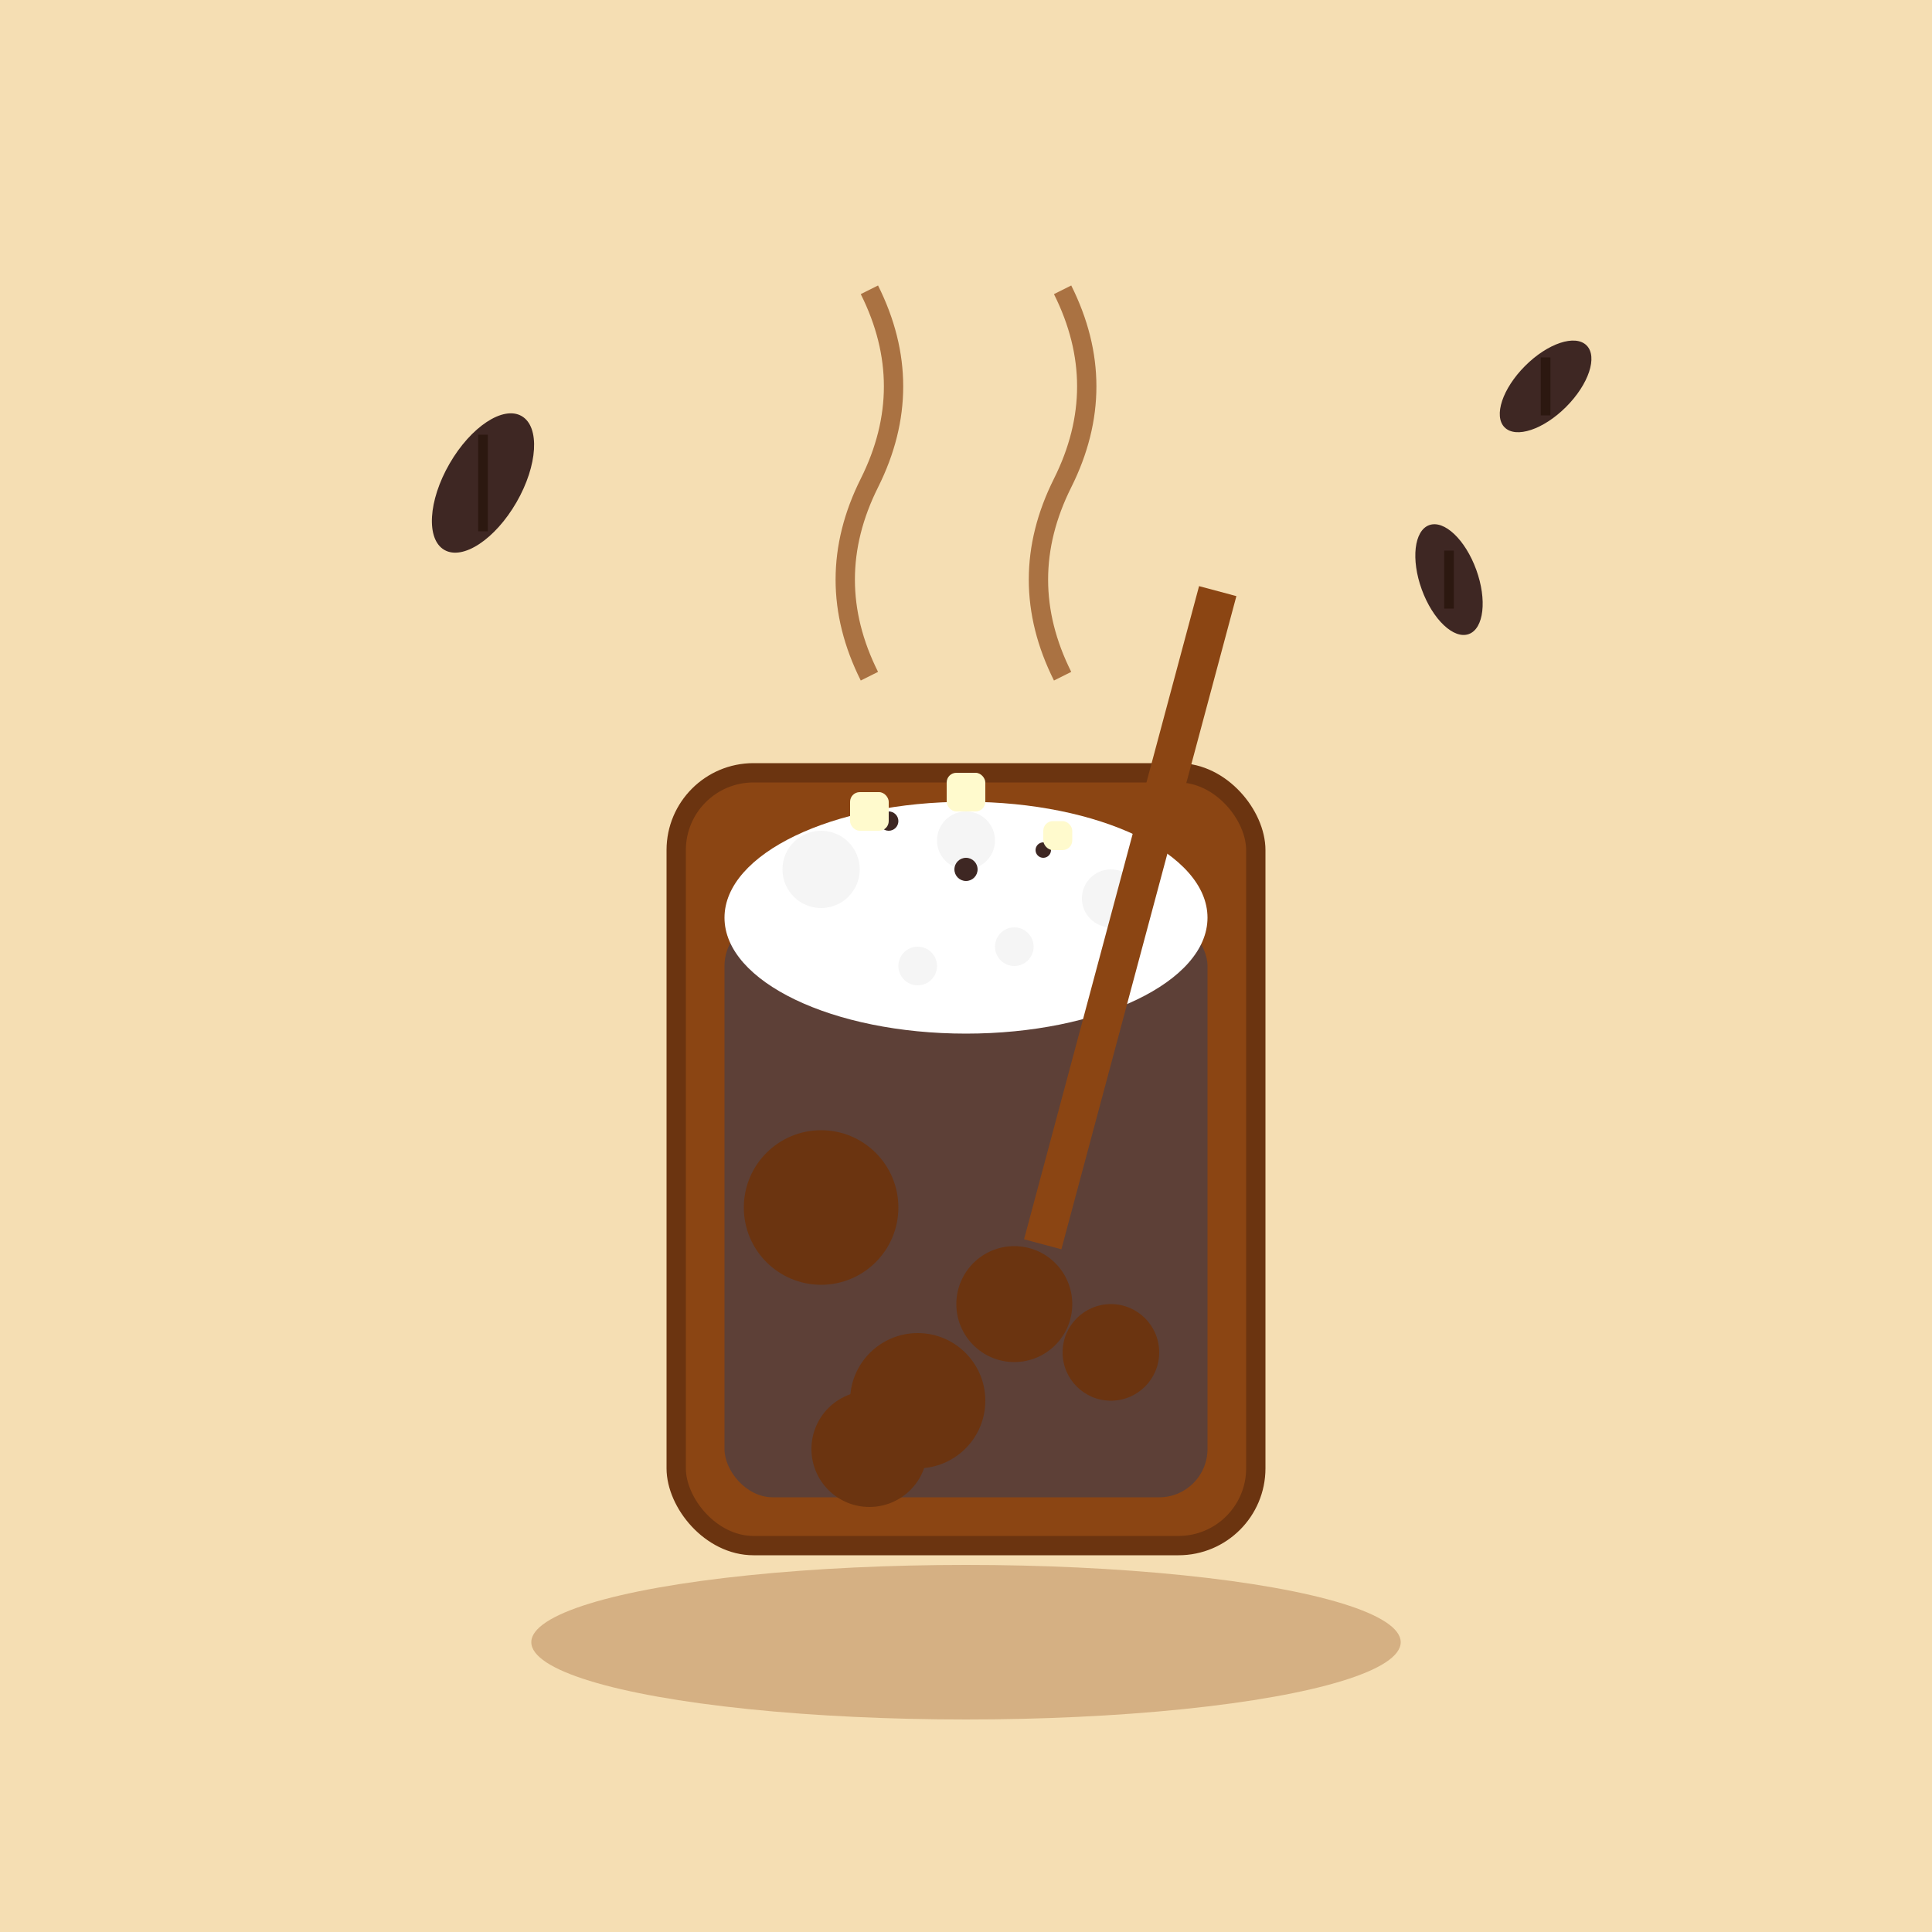 <svg viewBox="0 0 200 200" xmlns="http://www.w3.org/2000/svg">
  <!-- Background -->
  <rect width="200" height="200" fill="#F5DEB3"/>
  
  <!-- Cup -->
  <ellipse cx="100" cy="170" rx="45" ry="8" fill="#8B4513" opacity="0.3"/>
  <rect x="70" y="80" width="60" height="80" rx="8" fill="#8B4513" stroke="#6B3410" stroke-width="2"/>
  
  <!-- Cocoa Drink -->
  <rect x="75" y="95" width="50" height="60" rx="5" fill="#5D4037"/>
  
  <!-- Whipped Cream -->
  <ellipse cx="100" cy="95" rx="25" ry="12" fill="#FFFFFF"/>
  <circle cx="85" cy="90" r="4" fill="#F5F5F5"/>
  <circle cx="115" cy="93" r="3" fill="#F5F5F5"/>
  <circle cx="100" cy="87" r="3" fill="#F5F5F5"/>
  <circle cx="95" cy="100" r="2" fill="#F5F5F5"/>
  <circle cx="105" cy="98" r="2" fill="#F5F5F5"/>
  
  <!-- Cocoa Powder -->
  <circle cx="92" cy="85" r="1" fill="#3E2723"/>
  <circle cx="108" cy="88" r="0.8" fill="#3E2723"/>
  <circle cx="100" cy="90" r="1.2" fill="#3E2723"/>
  
  <!-- Marshmallows -->
  <rect x="88" y="82" width="4" height="4" fill="#FFFACD" rx="1"/>
  <rect x="108" y="85" width="3" height="3" fill="#FFFACD" rx="1"/>
  <rect x="98" y="80" width="4" height="4" fill="#FFFACD" rx="1"/>
  
  <!-- Bubbles -->
  <circle cx="85" cy="125" r="8" fill="#6B3410"/>
  <circle cx="105" cy="135" r="6" fill="#6B3410"/>
  <circle cx="95" cy="145" r="7" fill="#6B3410"/>
  <circle cx="115" cy="140" r="5" fill="#6B3410"/>
  <circle cx="90" cy="150" r="6" fill="#6B3410"/>
  
  <!-- Brown Straw -->
  <rect x="115" y="60" width="4" height="70" fill="#8B4513" transform="rotate(15 117 95)"/>
  
  <!-- Cocoa Beans on Side -->
  <ellipse cx="50" cy="50" rx="4" ry="8" fill="#3E2723" transform="rotate(30 50 50)"/>
  <path d="M50 45 L50 55" stroke="#2C1810" stroke-width="1"/>
  
  <ellipse cx="150" cy="60" rx="3" ry="6" fill="#3E2723" transform="rotate(-20 150 60)"/>
  <path d="M150 57 L150 63" stroke="#2C1810" stroke-width="1"/>
  
  <ellipse cx="160" cy="40" rx="3" ry="6" fill="#3E2723" transform="rotate(45 160 40)"/>
  <path d="M160 37 L160 43" stroke="#2C1810" stroke-width="1"/>
  
  <!-- Steam -->
  <path d="M90 70 Q85 60 90 50 Q95 40 90 30" stroke="#8B4513" stroke-width="2" fill="none" opacity="0.7"/>
  <path d="M110 70 Q105 60 110 50 Q115 40 110 30" stroke="#8B4513" stroke-width="2" fill="none" opacity="0.7"/>
</svg>